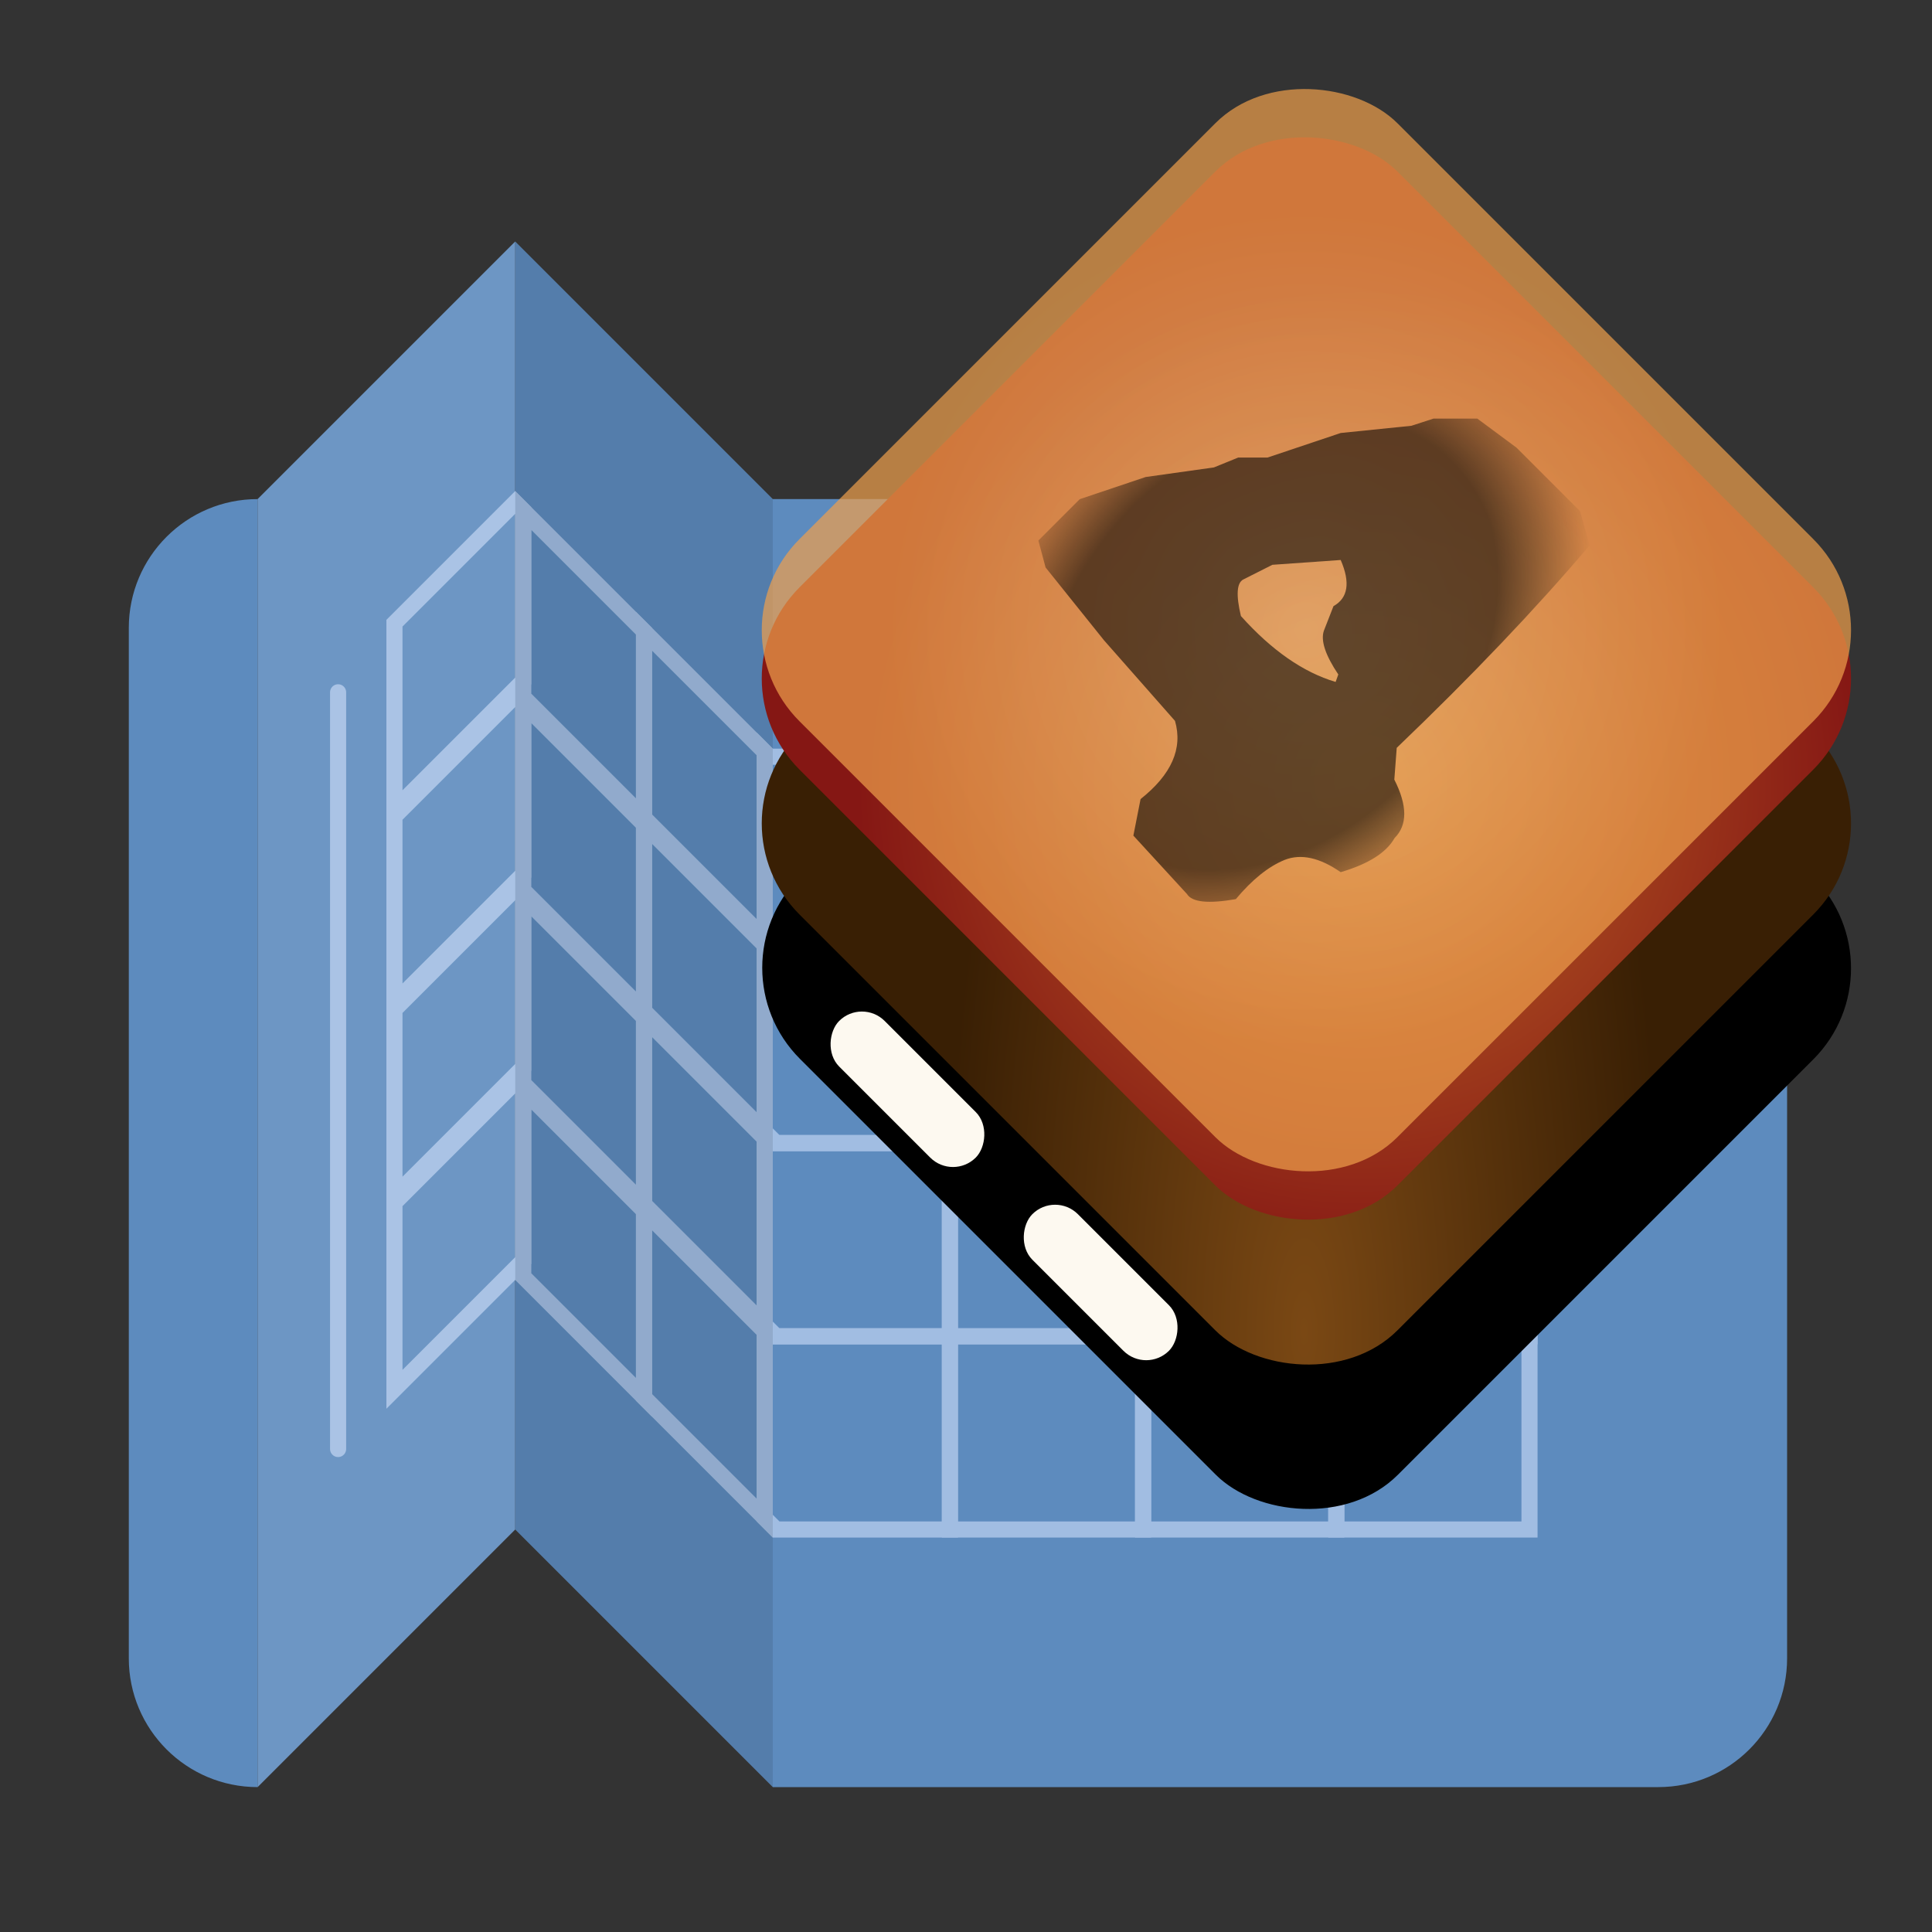 <svg width="120" height="120" viewBox="0 0 120 120" fill="none" xmlns="http://www.w3.org/2000/svg">
<rect x="0" y="0" width="120" height="120" fill="#333333" stroke="none"/>
<path d="M48 31H103C107.418 31 111 34.582 111 39V103C111 107.418 107.418 111 103 111H48V31Z" fill="#5D8BBE"/>
<path d="M32 15L48 31V111L32 95V15Z" fill="#5D8BBE"/>
<path d="M32 15L16 31V111L32 95V15Z" fill="#5D8BBE"/>
<path d="M8 39C8 34.582 11.582 31 16 31V31V111V111C11.582 111 8 107.418 8 103V39Z" fill="#5D8BBE"/>
<rect x="83" y="83" width="12" height="12" stroke="#A1BDE2"/>
<rect x="83" y="71" width="12" height="12" stroke="#A1BDE2"/>
<rect x="83" y="59" width="12" height="12" stroke="#A1BDE2"/>
<rect x="83" y="47" width="12" height="12" stroke="#A1BDE2"/>
<rect x="71" y="83" width="12" height="12" stroke="#A1BDE2"/>
<rect x="71" y="71" width="12" height="12" stroke="#A1BDE2"/>
<rect x="71" y="59" width="12" height="12" stroke="#A1BDE2"/>
<rect x="71" y="47" width="12" height="12" stroke="#A1BDE2"/>
<rect x="59" y="83" width="12" height="12" stroke="#A1BDE2"/>
<rect x="59" y="71" width="12" height="12" stroke="#A1BDE2"/>
<rect x="59" y="59" width="12" height="12" stroke="#A1BDE2"/>
<rect x="59" y="47" width="12" height="12" stroke="#A1BDE2"/>
<path d="M47.646 82.854L47.793 83H48H59V95H48.207L47.5 94.293V82.707L47.646 82.854Z" stroke="#A1BDE2"/>
<path d="M40 86.793V75.207L47.5 82.707V94.293L40 86.793Z" stroke="#A1BDE2"/>
<path d="M32.5 79.293V67.707L40 75.207V86.793L32.5 79.293Z" stroke="#A1BDE2"/>
<path d="M32 67.207L32.5 67.707V78.293L24.5 86.293V74.707L32 67.207Z" stroke="#A1BDE2"/>
<path d="M47.646 70.854L47.793 71H48H59V83H48.207L47.5 82.293V70.707L47.646 70.854Z" stroke="#A1BDE2"/>
<path d="M40 74.793V63.207L47.5 70.707V82.293L40 74.793Z" stroke="#A1BDE2"/>
<path d="M32.5 67.293V55.707L40 63.207V74.793L32.5 67.293Z" stroke="#A1BDE2"/>
<path d="M32 55.207L32.5 55.707V66.293L24.5 74.293V62.707L32 55.207Z" stroke="#A1BDE2"/>
<path d="M47.646 58.854L47.793 59H48H59V71H48.207L47.5 70.293V58.707L47.646 58.854Z" stroke="#A1BDE2"/>
<path d="M40 62.793V51.207L47.5 58.707V70.293L40 62.793Z" stroke="#A1BDE2"/>
<path d="M32.5 55.293V43.707L40 51.207V62.793L32.5 55.293Z" stroke="#A1BDE2"/>
<path d="M32 43.207L32.5 43.707V54.293L24.5 62.293V50.707L32 43.207Z" stroke="#A1BDE2"/>
<path d="M47.646 46.854L47.793 47H48H59V59H48.207L47.5 58.293V46.707L47.646 46.854Z" stroke="#A1BDE2"/>
<path d="M40 50.793V39.207L47.5 46.707V58.293L40 50.793Z" stroke="#A1BDE2"/>
<path d="M32.5 43.293V31.707L40 39.207V50.793L32.5 43.293Z" stroke="#A1BDE2"/>
<path d="M32 31.207L32.5 31.707V42.293L24.5 50.293V38.707L32 31.207Z" stroke="#A1BDE2"/>
<path d="M21 90L21 43" stroke="#A1BDE2" stroke-linecap="round"/>
<path d="M32 15L48 31V111L32 95V15Z" fill="black" fill-opacity="0.1"/>
<path d="M32 15L16 31V111L32 95V15Z" fill="white" fill-opacity="0.1"/>
<rect x="44.03" y="60.112" width="52.484" height="52.527" rx="8" transform="rotate(-45 44.03 60.112)" fill="black"/>
<rect x="44" y="51.143" width="52.527" height="52.527" rx="8" transform="rotate(-45 44 51.143)" fill="url(#paint0_radial_177_502)"/>
<rect x="44" y="42.142" width="52.527" height="52.527" rx="8" transform="rotate(-45 44 42.142)" fill="url(#paint1_radial_177_502)"/>
<rect x="44" y="39.142" width="52.527" height="52.527" rx="8" transform="rotate(-45 44 39.142)" fill="url(#paint2_radial_177_502)" fill-opacity="0.7"/>
<path d="M77.224 35.992C76.815 36.202 76.765 36.959 77.075 38.263C78.986 40.395 80.947 41.759 82.958 42.356L83.124 41.892C82.317 40.688 82.019 39.782 82.229 39.174L82.825 37.649C83.731 37.141 83.88 36.185 83.273 34.782L79.03 35.081L77.224 35.992ZM94.194 27.805L98.139 31.749L98.735 33.871C95.399 37.804 91.404 41.997 86.753 46.45L86.604 48.422C87.421 50.035 87.427 51.245 86.621 52.051C86.112 52.957 84.996 53.664 83.273 54.172C81.969 53.266 80.809 53.012 79.793 53.41C78.787 53.819 77.776 54.631 76.76 55.846C75.047 56.145 74.036 56.04 73.727 55.531L70.396 51.902L70.843 49.632C72.766 48.107 73.478 46.488 72.981 44.776L68.573 39.771L64.943 35.246L64.496 33.572L67.065 31.004L71.158 29.628L75.401 29.032L76.909 28.418H78.732L83.273 26.894L87.665 26.446L89.04 25.999H91.758L94.194 27.805Z" fill="url(#paint3_radial_177_502)" fill-opacity="0.57"/>
<rect x="53.535" y="62" width="12" height="4" rx="2" transform="rotate(45 53.535 62)" fill="#FDF9F0"/>
<rect x="65.535" y="74" width="12" height="4" rx="2" transform="rotate(45 65.535 74)" fill="#FDF9F0"/>
<defs>
<radialGradient id="paint0_radial_177_502" cx="0" cy="0" r="1" gradientUnits="userSpaceOnUse" gradientTransform="translate(47.636 99.832) rotate(-45) scale(69 22.37)">
<stop stop-color="#7A4814"/>
<stop offset="1" stop-color="#391F04"/>
</radialGradient>
<radialGradient id="paint1_radial_177_502" cx="0" cy="0" r="1" gradientUnits="userSpaceOnUse" gradientTransform="translate(68.142 75.275) rotate(141.442) scale(31.197)">
<stop stop-color="#C06B27"/>
<stop offset="1" stop-color="#851714"/>
</radialGradient>
<radialGradient id="paint2_radial_177_502" cx="0" cy="0" r="1" gradientUnits="userSpaceOnUse" gradientTransform="translate(70.263 65.406) rotate(90) scale(26.264)">
<stop stop-color="#F7C482"/>
<stop offset="1" stop-color="#F0A04B"/>
</radialGradient>
<radialGradient id="paint3_radial_177_502" cx="0" cy="0" r="1" gradientUnits="userSpaceOnUse" gradientTransform="translate(78.931 39.931) rotate(135) scale(22.5 17)">
<stop offset="0.707"/>
<stop offset="1" stop-opacity="0"/>
</radialGradient>
</defs>
</svg>
